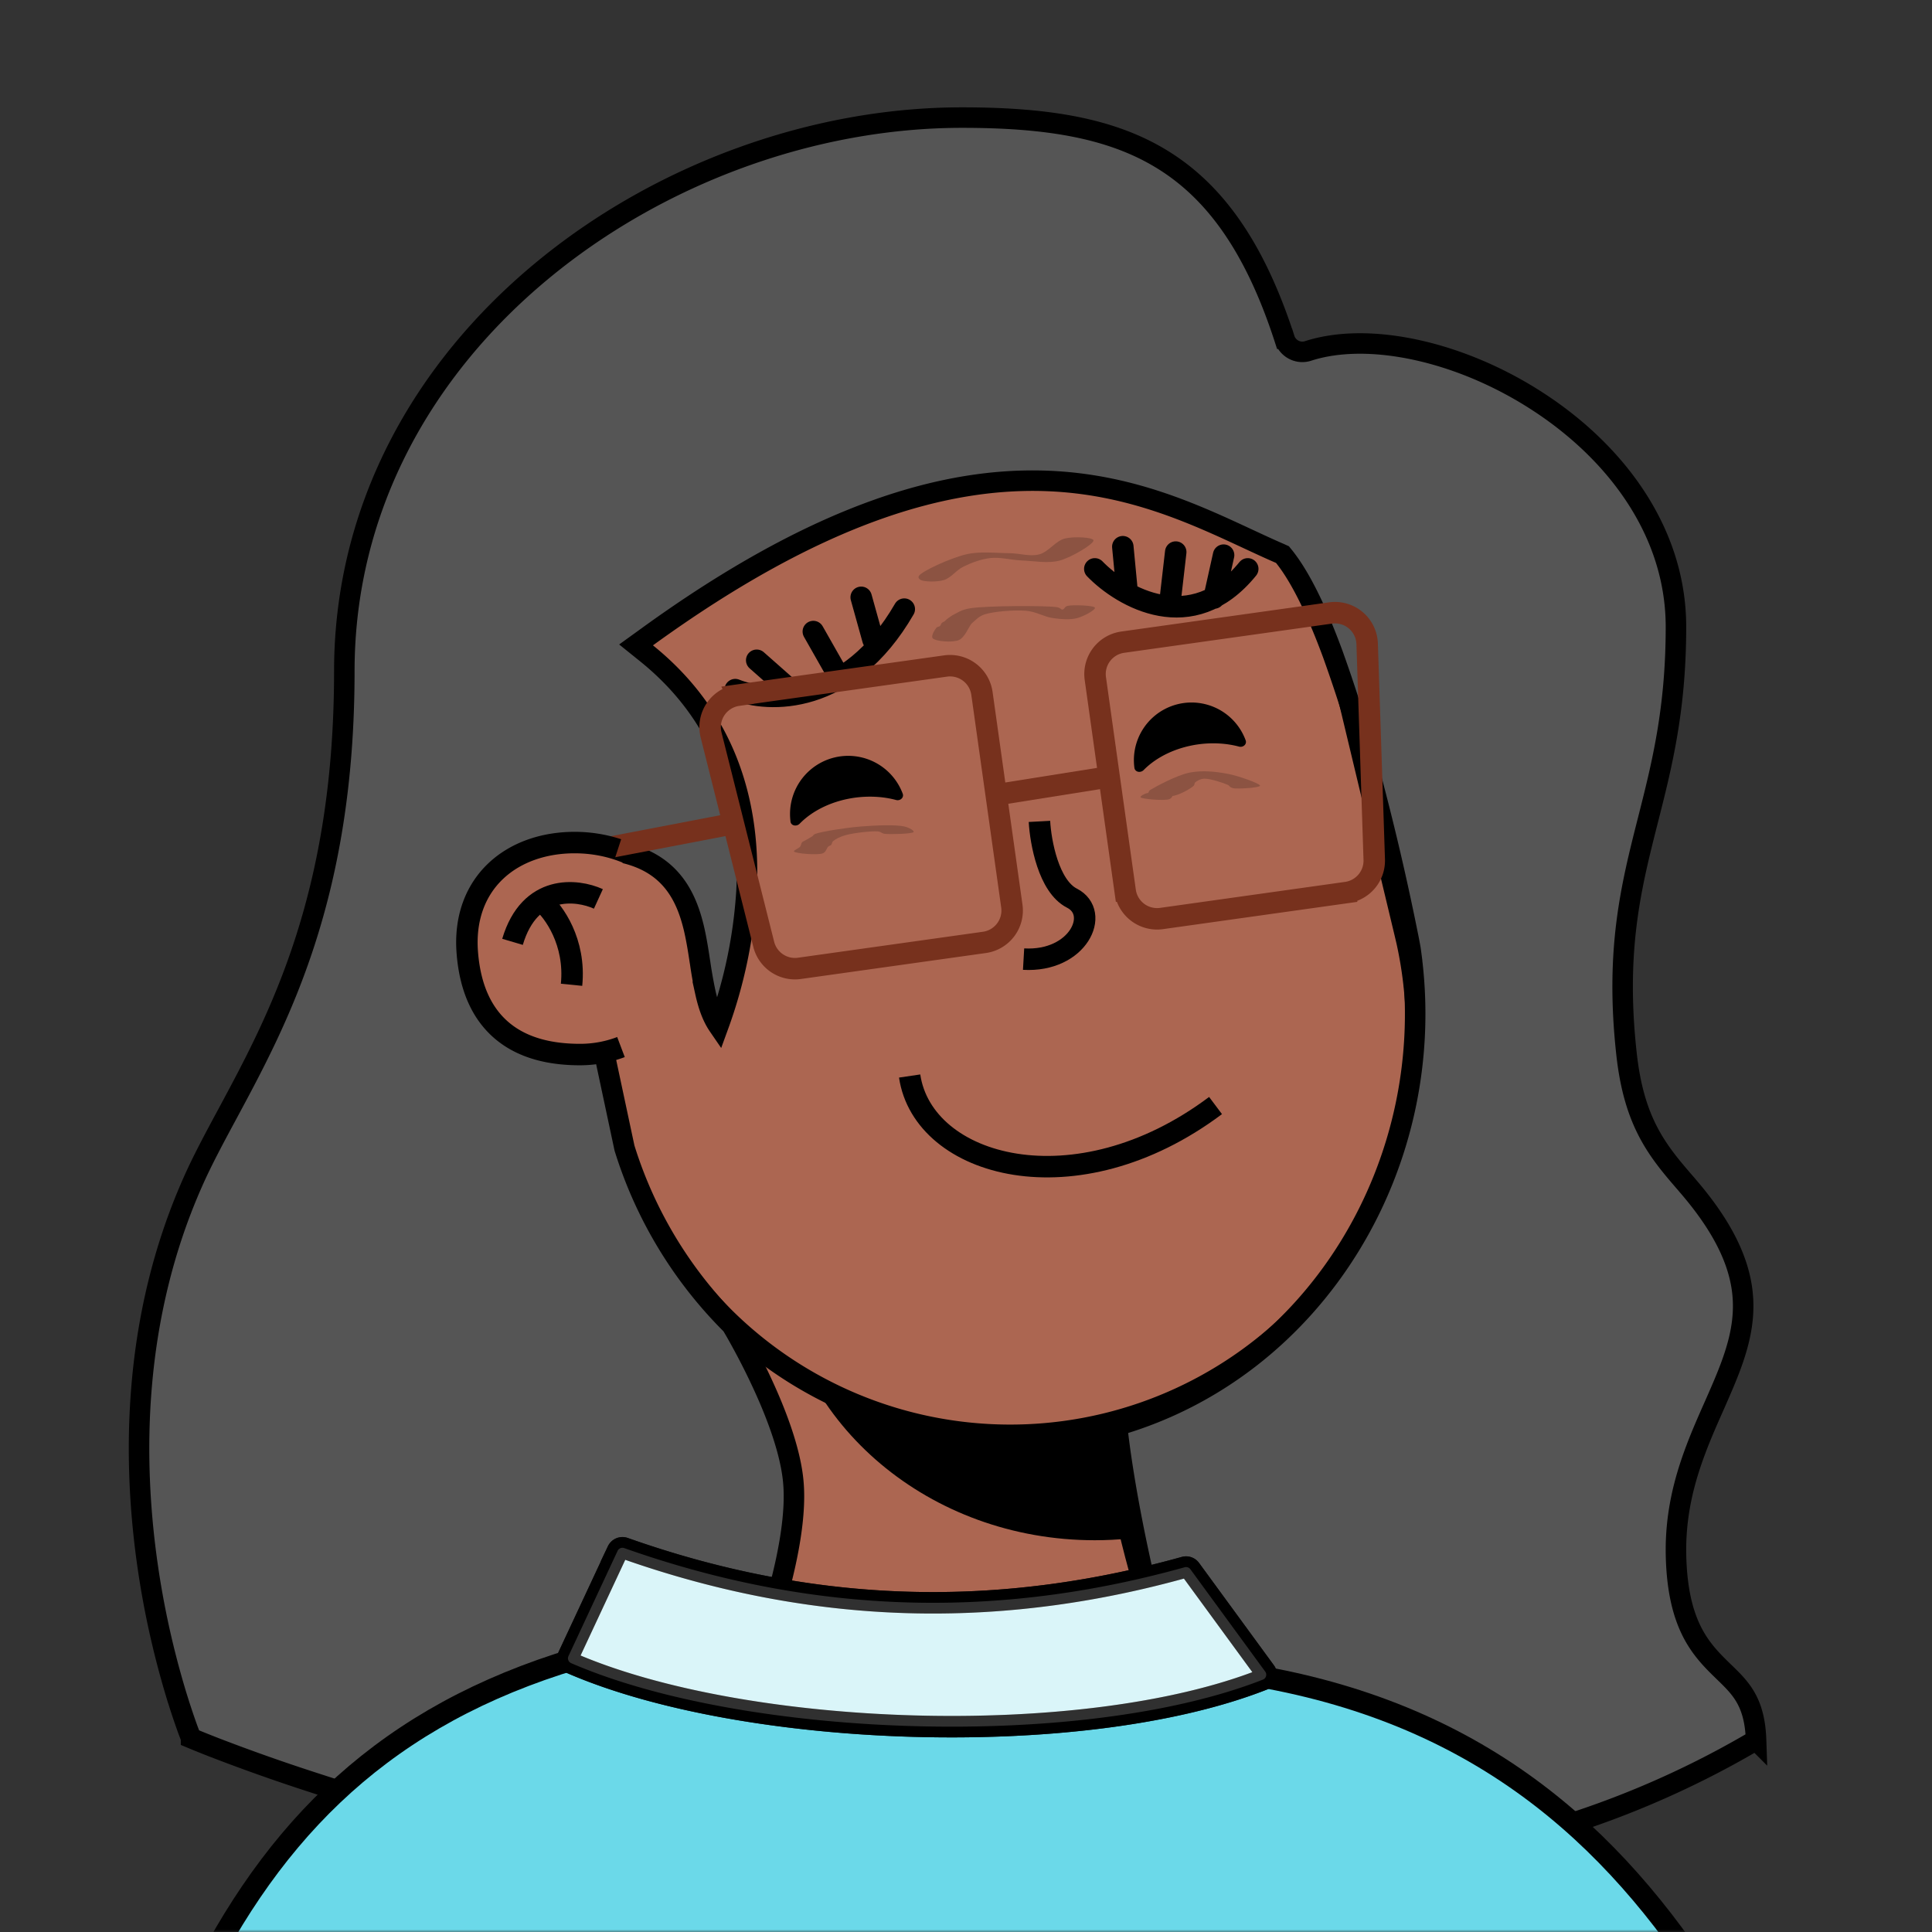 <?xml version="1.0" encoding="utf-8"?>
<svg viewBox="0 0 360 360" fill="none" shape-rendering="auto" xmlns="http://www.w3.org/2000/svg">
  <rect x="0" y="0" width="360" height="360" fill="#333333" stroke="none"/>
  <mask id="viewboxMask">
    <rect width="360" height="360" rx="0" ry="0" x="0" y="0" fill="#fff"/>
  </mask>
  <g mask="url(#viewboxMask)" transform="matrix(1, 0, 0, 1, 0, -7.105427357601002e-15)">
    <g transform="translate(80 23)">
      <path d="M154 319.5c-14.4-20-25.67-58.67-27-78L58.5 212 30 319.5h124Z" fill="#ac6651" stroke="#000" stroke-width="4"/>
      <path d="M130.37 263.69c-2.1.2-4.22.31-6.37.31-30.78 0-56.05-21.57-58.76-49.1L127 241.5c.38 5.48 1.55 13.32 3.37 22.19Z" fill="#000" style="mix-blend-mode:multiply"/>
      <path d="M181.94 151.37v.01l.1.4.14.65A75.72 75.72 0 0 1 34.93 187.7l-.2-.74L18 117.13l-.06-.29A75.72 75.72 0 0 1 165.2 81.55l.05.21.02.08.05.2.05.2v.01l16.4 68.44.08.34.08.34Z" fill="#ac6651" stroke="#000" stroke-width="4"/>
      <g transform="translate(34 102.3)"/>
    </g>
    <g transform="translate(170 183)">
      <path d="M-.5 17.5c2.5 17 31 25 57 5.5" stroke="#000000" stroke-width="4"/>
    </g>
    <g transform="translate(110 102)">
      <path d="M27 26.5c6.17 2.5 21.1 3 31.5-15M94 4c5.17 5.33 18.1 12.8 28.5 0M37.15 26.46 31 21.03M116.22 9.44l1.78-8M45.6 22.81l-4.05-7.13M108.14 9.02l.94-8.15M52.67 17.2l-2.2-7.9M100 8.03l-.78-8.16" stroke="#000000" stroke-width="4" stroke-linecap="round"/>
    </g>
    <g transform="translate(49 11)">
      <path d="m-13.4 312.86-.62-1.64c-.56-1.55-1.35-3.84-2.23-6.74a163.21 163.21 0 0 1-5.28-23.98c-2.81-19.77-2.8-45.8 8.4-71.12 1.8-4.09 4.07-8.3 6.52-12.85 9.47-17.6 21.77-40.46 21.77-82.45 0-30.59 14.84-56.35 36.7-74.51 21.88-18.18 50.7-28.66 78.38-28.66 15.13 0 27.3 1.73 37.07 7.64 9.72 5.87 17.37 16.05 23.05 33.58a3.47 3.47 0 0 0 4.36 2.27c11.31-3.67 28.47.04 42.95 9.5 14.42 9.4 25.62 24.15 25.62 41.91 0 15.43-2.64 25.85-5.22 36-3.12 12.3-6.13 24.16-4 43.5.7 6.45 2.15 11.03 4.16 14.82 1.98 3.73 4.48 6.62 7.12 9.66l.05.07c6.28 7.25 9.13 13.22 10.06 18.47.92 5.23-.05 9.98-1.84 14.9-.9 2.48-2 4.97-3.15 7.59l-.1.22c-1.12 2.53-2.3 5.19-3.35 7.98-2.18 5.77-3.89 12.2-3.72 19.83.15 6.48 1.3 10.91 3.01 14.27 1.7 3.32 3.89 5.44 5.8 7.3l.05.05c1.74 1.68 3.2 3.1 4.27 5.1.96 1.78 1.67 4.13 1.79 7.66a172.14 172.14 0 0 1-87.4 23.9 110.86 110.86 0 0 1-7.28-.28c-6.15-9.4-11.75-24.88-16.1-40.8-4.21-15.46-7.18-31.08-8.3-41.4 37.08-10.72 60.32-48.98 54.73-88.46l-.01-.12a5.97 5.97 0 0 0-.08-.47 76.68 76.68 0 0 0-.43-2.25 486.97 486.97 0 0 0-6.53-28.2 276.64 276.64 0 0 0-7.45-24.2c-2.76-7.5-5.83-14.15-9.1-18.24l-.3-.37-.44-.2c-1.93-.83-3.94-1.77-6.03-2.74-9.93-4.62-21.84-10.17-37.26-10.78-18.78-.74-42.56 5.78-74.7 29.09l-2.02 1.46 1.95 1.57c15.92 12.83 19.37 29.86 18.63 44.3a89.2 89.2 0 0 1-5.24 25.1c-1.16-1.69-1.9-3.82-2.45-6.33a85.19 85.19 0 0 1-.96-5.45l-.05-.3c-.3-2-.63-4.08-1.1-6.09-.96-4.01-2.57-8.02-6.14-10.86-3.58-2.84-8.8-4.25-16.4-3.83l-2.22.13.46 2.18 11.36 53.31.02.08.03.09a79.8 79.8 0 0 0 19.91 32.81 65.49 65.49 0 0 1 1.54 2.68c1.01 1.82 2.37 4.38 3.76 7.33 2.82 5.94 5.66 13.24 6.2 19.2.57 6.05-.96 13.86-2.7 20.31a129.63 129.63 0 0 1-2.84 9.14c-5.03-2.4-9.53-2.23-13.38.01-4.16 2.43-7.21 7.06-9.48 12.22-4.15 9.42-6.14 21.64-7.06 29.22A601.65 601.65 0 0 1 6.2 320.1 353.85 353.85 0 0 1-9 314.64a190.8 190.8 0 0 1-4.4-1.77Z" stroke="#000" stroke-width="3.82" style="fill: rgb(85, 85, 85);"/>
    </g>
    <g transform="translate(142 119)">
      <path d="M5.29 34.07c.11.82 1.14 1 1.72.41 2.46-2.52 6.25-4.36 10.65-4.89 2.6-.3 5.1-.12 7.32.48.75.2 1.5-.44 1.23-1.17A10.84 10.84 0 0 0 5.3 34.07ZM69.38 24.07c.12.82 1.15 1 1.73.41 2.44-2.48 6.19-4.3 10.54-4.83 2.56-.3 5.03-.12 7.23.47.75.2 1.5-.44 1.23-1.17a10.74 10.74 0 0 0-20.73 5.12Z" fill="#000000"/>
      <g transform="translate(-40 -8)">
        <g stroke="#77311d" stroke-width="4">
          <path d="M34.5 42.5 0 49.12" stroke-linecap="round"/>
          <path d="M35.47 18.53 74.2 13.1a6 6 0 0 1 6.77 5.1l5.57 39.62a6 6 0 0 1-5.1 6.78l-34.48 4.84a6 6 0 0 1-6.65-4.48l-9.81-39.01a6 6 0 0 1 4.98-7.4ZM145.92 3.22 107.2 8.66a6 6 0 0 0-5.1 6.78l5.56 39.6a6 6 0 0 0 6.78 5.11l34.47-4.84a6 6 0 0 0 5.16-6.14l-1.32-40.2a6 6 0 0 0-6.83-5.75ZM83.5 37.12l22-3.5"/>
        </g>
      </g>
    </g>
    <g transform="rotate(-8 1149.44 -1186.92)">
      <path d="M16.5 7c-.33 3.83 0 12.2 4 15 5 3.5-.5 12-10.5 10" stroke="#000" stroke-width="4"/>
    </g>
    <g transform="translate(84 154)">
      <path d="M30.5 6.18A23.78 23.78 0 0 0 23.08 5c-10.5 0-19 6.5-18 18.5 1.04 12.5 8.5 17 19 17A19.6 19.6 0 0 0 31 39.23" stroke="#000" stroke-width="8"/>
      <path d="M31.5 39.04a19.38 19.38 0 0 1-7.42 1.46c-10.5 0-17.96-4.5-19-17-1-12 7.5-18.5 18-18.5 3.14 0 6.19.6 8.92 1.73l-.5 32.3Z" fill="#ac6651"/>
      <path d="M27.5 13.5c-4-1.83-12.8-2.8-16 8" stroke="#000" stroke-width="4"/>
      <path d="M17 14c2.17 1.83 6.3 7.5 5.5 15.5" stroke="#000" stroke-width="4"/>
      <g transform="translate(3 35)"/>
    </g>
    <g transform="translate(53 272)">
      <g stroke="#000" stroke-width="4">
        <path d="M260.7 91H-12.64C3.67 61.66 26.86 42.98 64.44 34.4c16.02-3.65 34.67-5.47 56.56-5.47 9.46 0 16.81 1.44 23.8 3.35 2.58.7 5.18 1.5 7.84 2.3 4.4 1.34 8.97 2.72 13.91 3.86l.14.03.15.01c46.12 3.8 73.78 24.3 93.85 52.5Z" fill="#6bd9e9"/>
        <path d="m52.93 36.58 9.15-19.6a1 1 0 0 1 1.25-.51c37.93 13.42 72.43 12.48 104.4 3.57a1 1 0 0 1 1.09.38l13.93 19.05a.98.98 0 0 1-.42 1.5c-33.6 13.2-96.67 10.95-128.91-3.07a.98.98 0 0 1-.49-1.32Z" fill="#6bd9e9"/>
        <path opacity=".75" d="m52.93 36.58 9.15-19.6a1 1 0 0 1 1.25-.51c37.93 13.42 72.43 12.48 104.4 3.57a1 1 0 0 1 1.09.38l13.93 19.05a.98.98 0 0 1-.42 1.5c-33.6 13.2-96.67 10.95-128.91-3.07a.98.98 0 0 1-.49-1.32Z" fill="#fff"/>
      </g>
    </g>
  </g>
  <path stroke-width="0" opacity="0.894" d="M 198.414 100.345 C 200.086 99.924 203.676 100.107 203.758 100.686 C 203.85 101.341 199.739 103.817 197.504 104.438 C 195.3 105.051 192.682 104.522 190.455 104.438 C 188.377 104.36 186.401 103.772 184.543 103.983 C 182.773 104.184 181.018 104.857 179.541 105.575 C 178.162 106.245 177.236 107.661 175.902 108.076 C 174.581 108.488 172.22 108.407 171.582 108.076 C 171.246 107.902 171.015 107.612 171.241 107.28 C 171.832 106.411 177.107 103.982 179.995 103.301 C 182.674 102.67 185.56 103.063 187.954 103.074 C 190.047 103.083 191.892 103.76 193.639 103.301 C 195.377 102.845 196.709 100.774 198.414 100.345 Z M 198.914 112.897 C 199.875 112.669 203.882 112.801 204.03 113.238 C 204.162 113.627 201.984 114.837 200.733 115.171 C 199.392 115.528 197.734 115.381 196.186 115.171 C 194.554 114.949 193.092 113.963 191.183 113.806 C 188.94 113.622 185.14 113.937 183.452 114.489 C 182.359 114.845 181.682 115.652 181.291 115.967 C 181.093 116.126 181.132 116.096 180.95 116.308 C 180.54 116.788 179.767 118.792 178.676 119.264 C 177.46 119.79 174.273 119.505 173.788 118.923 C 173.445 118.512 174.176 117.35 174.47 116.99 C 174.667 116.747 174.98 116.807 175.152 116.649 C 175.315 116.499 175.341 116.232 175.493 116.08 C 175.645 115.929 175.904 115.861 176.061 115.739 C 176.2 115.632 176.252 115.524 176.403 115.398 C 176.603 115.231 176.957 114.989 177.198 114.83 C 177.405 114.694 177.46 114.633 177.767 114.489 C 178.341 114.218 179.114 113.614 180.723 113.352 C 183.81 112.848 194.67 112.831 196.868 113.124 C 197.651 113.229 197.659 113.623 198.005 113.579 C 198.34 113.536 198.388 113.022 198.914 112.897 Z M 160.349 154.009 C 163.093 153.787 166.908 153.626 168.535 154.009 C 169.459 154.227 170.383 154.798 170.24 155.032 C 170.029 155.381 166.042 155.492 164.897 155.373 C 164.22 155.303 164.226 154.969 163.532 154.919 C 162.307 154.83 159.086 155.201 157.62 155.601 C 156.56 155.89 155.65 156.362 155.233 156.738 C 154.979 156.966 155.05 157.248 154.891 157.42 C 154.742 157.583 154.533 157.574 154.323 157.761 C 154.023 158.028 153.932 158.781 153.3 159.012 C 152.278 159.384 148.22 159.033 147.956 158.67 C 147.8 158.455 148.846 158.077 149.093 157.761 C 149.294 157.504 149.269 157.157 149.434 156.965 C 149.582 156.792 149.758 156.768 150.003 156.624 C 150.348 156.42 151.025 156.06 151.367 155.828 C 151.617 155.658 151.512 155.53 151.935 155.373 C 153.067 154.954 157.56 154.235 160.349 154.009 Z M 213.786 147.779 C 213.836 147.768 213.893 147.757 213.954 147.747 C 213.998 147.645 214.049 147.551 214.081 147.483 C 214.158 147.323 214.142 147.313 214.422 147.142 C 215.282 146.618 219.253 144.436 221.699 143.958 C 224.03 143.503 226.531 143.767 228.748 144.186 C 230.88 144.588 234.558 145.948 234.774 146.346 C 234.87 146.525 234.4 146.599 233.978 146.687 C 233.209 146.848 230.883 146.979 230.112 146.914 C 229.696 146.88 229.548 146.806 229.316 146.687 C 229.096 146.574 229.103 146.394 228.748 146.232 C 228.014 145.898 225.498 145.061 224.427 145.095 C 223.677 145.12 223.052 145.494 222.722 145.777 C 222.49 145.977 222.666 146.204 222.381 146.46 C 221.823 146.959 220.091 147.966 218.743 148.279 C 218.656 148.299 218.564 148.318 218.468 148.336 C 218.385 148.556 218.159 148.803 217.879 148.915 C 217.029 149.254 212.766 148.894 212.535 148.574 C 212.397 148.383 213.15 147.922 213.786 147.779 Z" style="fill-opacity: 1; fill-rule: nonzero; stroke-dasharray: none; stroke-dashoffset: 0px; stroke-linecap: butt; stroke-linejoin: miter; stroke-miterlimit: 4; stroke-opacity: 1; stroke-width: 3.82px; paint-order: normal; vector-effect: none; opacity: 1; mix-blend-mode: normal; isolation: auto; stroke: rgba(0, 0, 0, 0); fill: rgb(140, 83, 66);" transform="matrix(1, 0, 0, 1, 0, -7.105427357601002e-15)"/>
</svg>